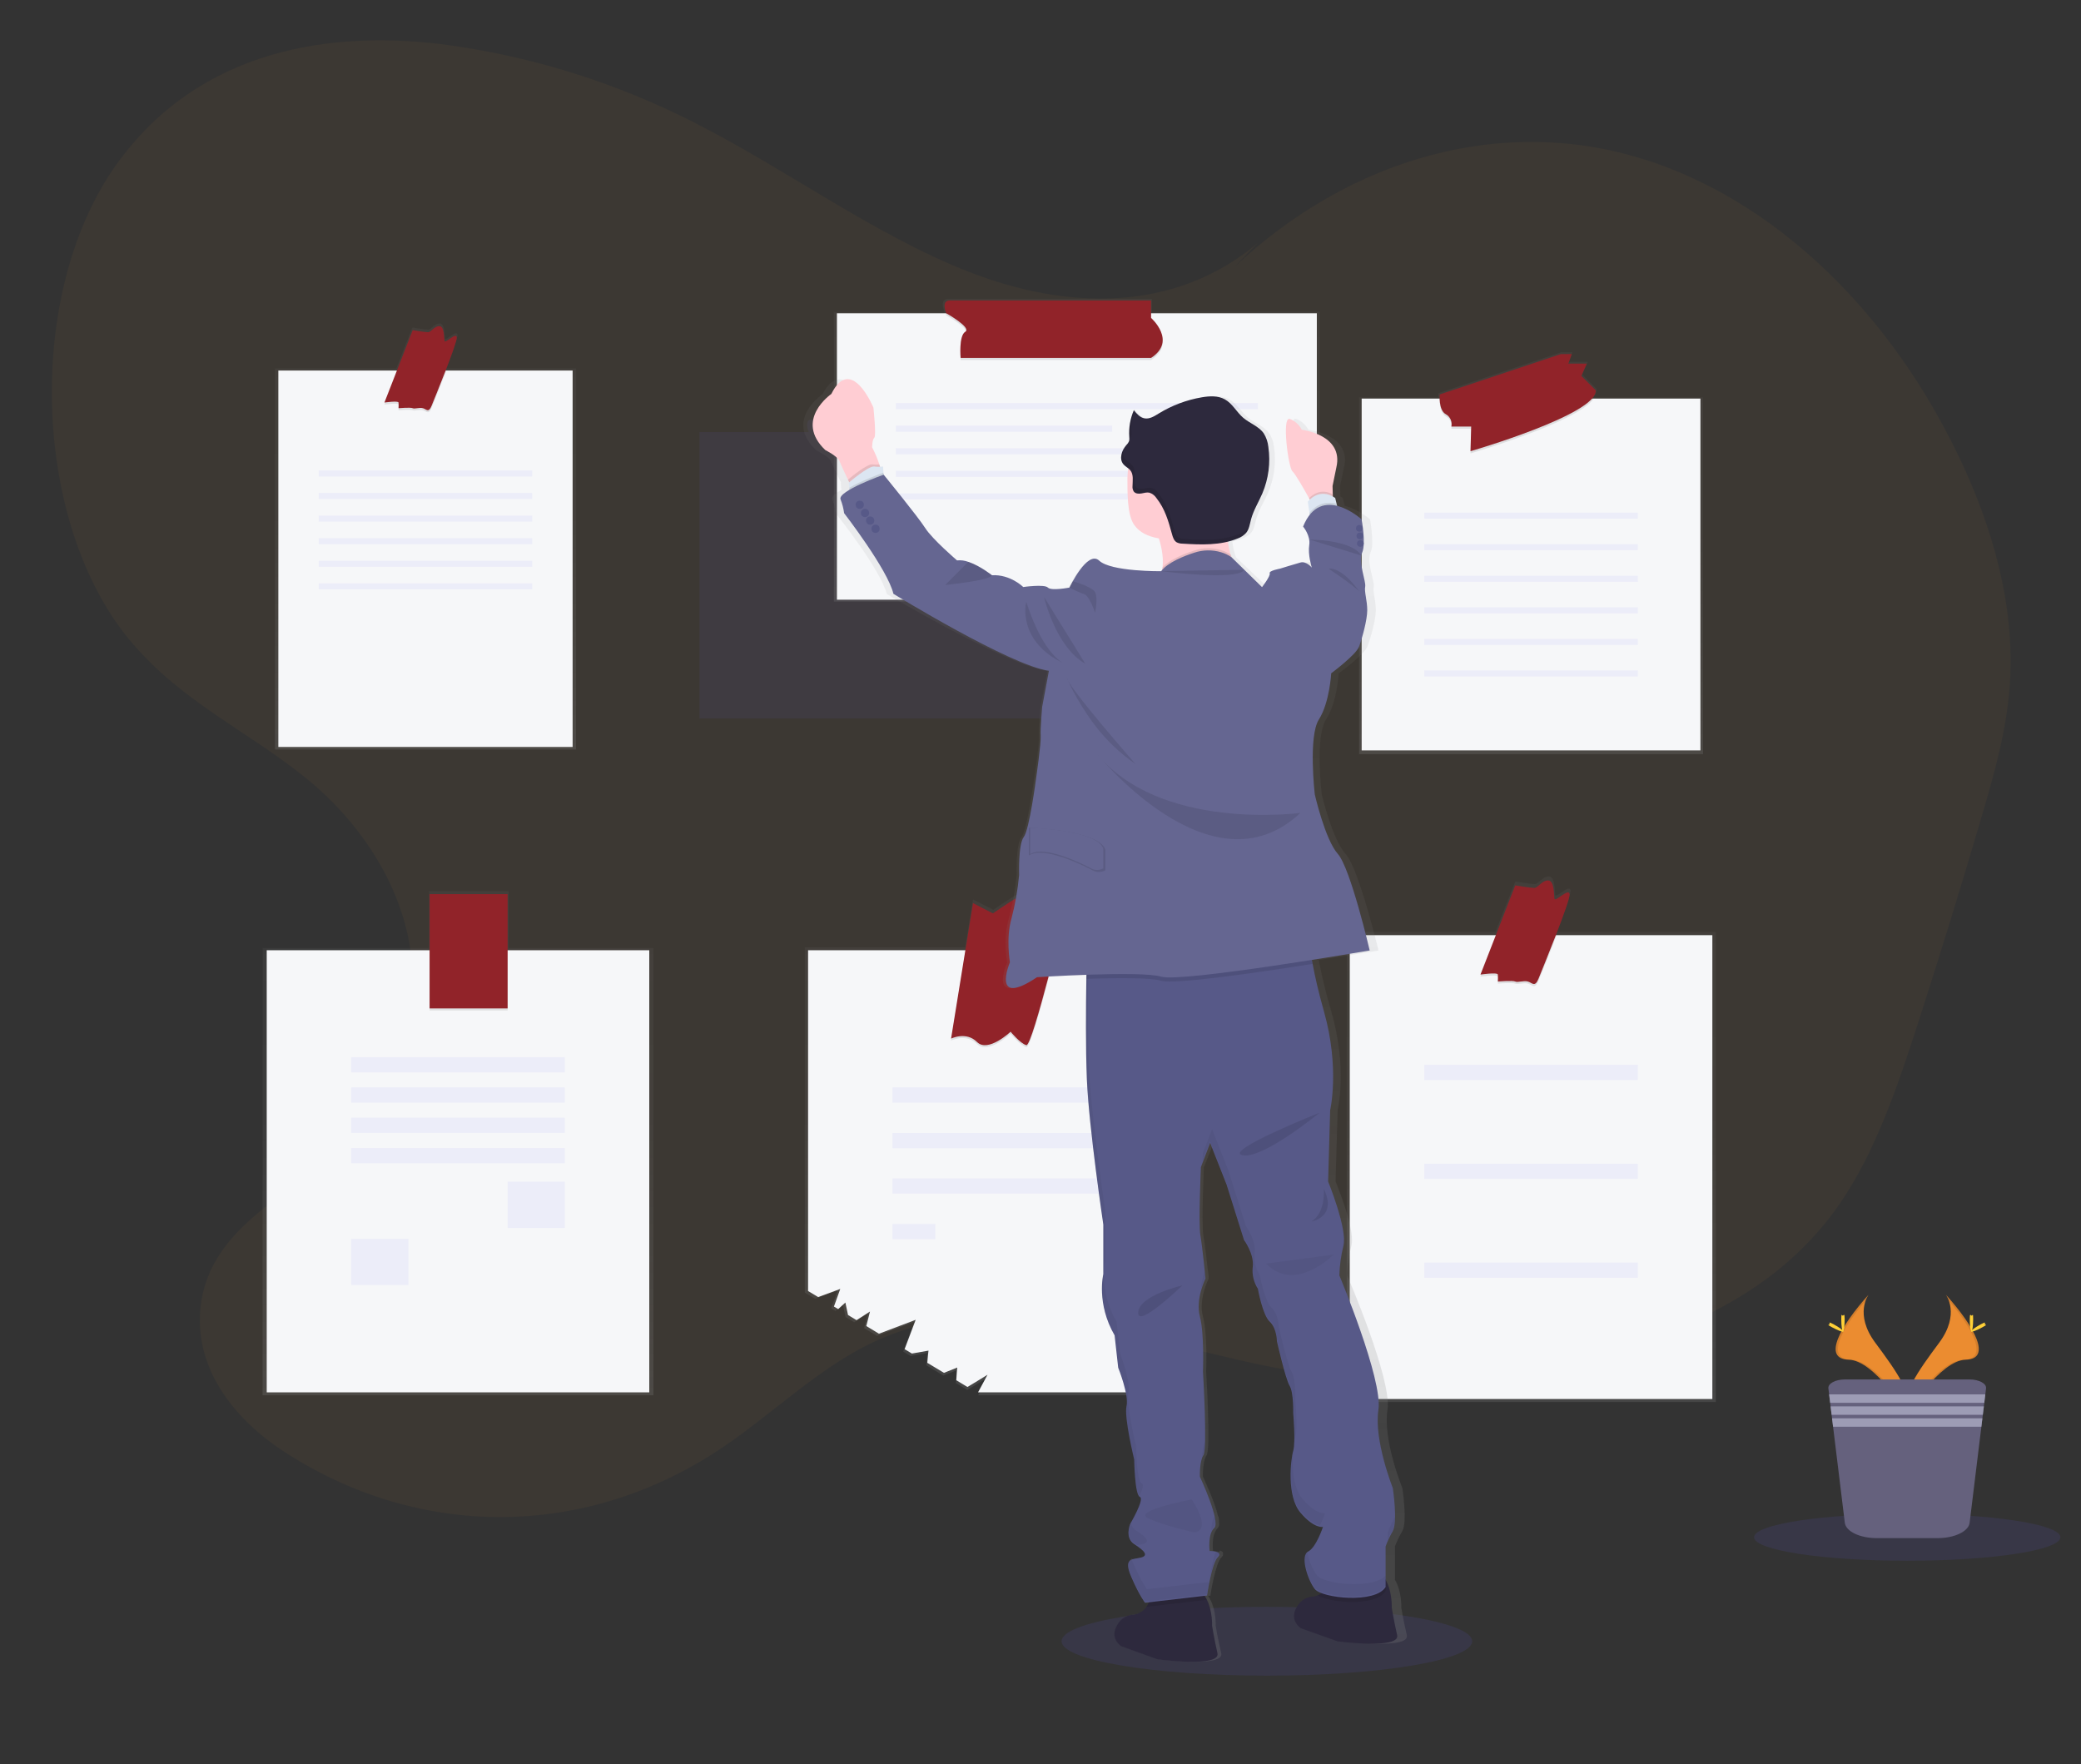 <?xml version="1.0" encoding="UTF-8"?>
<svg width="1084px" height="919px" viewBox="0 0 1084 919" version="1.1" xmlns="http://www.w3.org/2000/svg" xmlns:xlink="http://www.w3.org/1999/xlink">
    <rect x="0" y="0" width="1084" height="919" fill="#333333" stroke="none"/>
    <!-- Generator: Sketch 53.2 (72643) - https://sketchapp.com -->
    <title>thankyou</title>
    <desc>Created with Sketch.</desc>
    <defs>
        <linearGradient x1="49.994%" y1="100%" x2="49.994%" y2="0%" id="linearGradient-1">
            <stop stop-color="#808080" stop-opacity="0.25" offset="0%"></stop>
            <stop stop-color="#808080" stop-opacity="0.12" offset="54%"></stop>
            <stop stop-color="#808080" stop-opacity="0.1" offset="100%"></stop>
        </linearGradient>
        <linearGradient x1="49.994%" y1="100.005%" x2="49.994%" y2="1.2807187e-14%" id="linearGradient-2">
            <stop stop-color="#808080" stop-opacity="0.25" offset="0%"></stop>
            <stop stop-color="#808080" stop-opacity="0.12" offset="54%"></stop>
            <stop stop-color="#808080" stop-opacity="0.1" offset="100%"></stop>
        </linearGradient>
        <linearGradient x1="50.003%" y1="100%" x2="50.003%" y2="-0.018%" id="linearGradient-3">
            <stop stop-color="#808080" stop-opacity="0.25" offset="0%"></stop>
            <stop stop-color="#808080" stop-opacity="0.12" offset="54%"></stop>
            <stop stop-color="#808080" stop-opacity="0.1" offset="100%"></stop>
        </linearGradient>
        <linearGradient x1="49.998%" y1="100%" x2="49.998%" y2="0%" id="linearGradient-4">
            <stop stop-color="#808080" stop-opacity="0.25" offset="0%"></stop>
            <stop stop-color="#808080" stop-opacity="0.12" offset="54%"></stop>
            <stop stop-color="#808080" stop-opacity="0.1" offset="100%"></stop>
        </linearGradient>
        <linearGradient x1="50.002%" y1="99.996%" x2="50.002%" y2="0.002%" id="linearGradient-5">
            <stop stop-color="#808080" stop-opacity="0.25" offset="0%"></stop>
            <stop stop-color="#808080" stop-opacity="0.12" offset="54%"></stop>
            <stop stop-color="#808080" stop-opacity="0.1" offset="100%"></stop>
        </linearGradient>
        <linearGradient x1="50%" y1="100.025%" x2="50%" y2="0%" id="linearGradient-6">
            <stop stop-color="#808080" stop-opacity="0.25" offset="0%"></stop>
            <stop stop-color="#808080" stop-opacity="0.12" offset="54%"></stop>
            <stop stop-color="#808080" stop-opacity="0.1" offset="100%"></stop>
        </linearGradient>
        <linearGradient x1="49.969%" y1="100%" x2="49.969%" y2="-0.017%" id="linearGradient-7">
            <stop stop-color="#808080" stop-opacity="0.25" offset="0%"></stop>
            <stop stop-color="#808080" stop-opacity="0.12" offset="54%"></stop>
            <stop stop-color="#808080" stop-opacity="0.1" offset="100%"></stop>
        </linearGradient>
    </defs>
    <g id="thankyou" stroke="none" stroke-width="1" fill="none" fill-rule="evenodd">
        <g id="undraw_taking_notes_tjaf" transform="translate(27, 21)" fill-rule="nonzero">
            <ellipse id="Oval" fill="#6C63FF" opacity="0.1" cx="632.92" cy="833.86" rx="106.94" ry="17.92"></ellipse>
            <path d="M628.43,105.33 C584.65,142.47 527.85,140.07 478.13,120.75 C428.41,101.43 382.61,67.02 334.13,42.57 C294.447,22.378 251.702,8.88 207.62,2.62 C145.83,-5.95 76.81,4.49 33.75,64.53 C-14.2,131.39 -10.51,251.98 41.35,313.39 C67.73,344.61 102.27,359.93 132.4,384.31 C162.53,408.69 190.4,449.16 187.84,496.21 C185.47,539.77 157.84,573.21 129.28,594.21 C107.19,610.41 79.99,628.11 77.28,661.68 C74.7,694.16 97.57,719.61 119.42,734.09 C190.66,781.31 278.42,780.85 349.42,732.9 C374.75,715.79 398.02,693.04 424.58,679.7 C494.3,644.7 571.14,679.93 644.96,692.82 C707.45,703.73 771.53,698.08 832.41,676.29 C868.97,663.21 905.67,643.21 931.36,605.95 C949.88,579.08 961.42,545.07 972.25,511.49 C983.81,475.677 994.917,439.613 1005.57,403.3 C1011.96,381.5 1018.26,359.3 1019.91,335.96 C1022.91,293.69 1010.29,251.96 993.12,216.24 C952.39,131.48 883.72,71.93 809.39,56.8 C735.06,41.67 656.3,71.22 598.62,135.87" id="Path" fill="#EB8C30" opacity="0.05"></path>
            <g id="Group" opacity="0.35" transform="translate(337, 197)" fill="#6C63FF">
                <path d="M163.99,7.04 L163.99,0.39 L59.19,0.39 C54.37,0.39 57.31,7.08 57.31,7.08 L0.37,7.08 L0.37,156.23 L250.37,156.23 L250.37,7.04 L163.99,7.04 Z" id="Path" opacity="0.2"></path>
            </g>
            <path d="M814.88,264.95 C818.88,271.37 841.88,282.85 841.88,282.85 C841.88,282.85 842.13,257.09 838.13,250.67 C834.111,244.428 825.839,242.543 819.512,246.427 C813.185,250.312 811.122,258.541 814.87,264.95 L814.88,264.95 Z" id="Path" fill="#6C63FF"></path>
            <path d="M986.63,653.39 C986.63,653.39 994.26,663.39 983.11,678.39 C971.96,693.39 962.76,706.17 966.48,715.57 C966.48,715.57 983.31,687.57 997,687.2 C1010.69,686.83 1001.7,670.21 986.63,653.39 Z" id="Path" fill="#EB8C30"></path>
            <path d="M986.63,653.39 C987.295,654.354 987.82,655.408 988.19,656.52 C1001.55,672.22 1008.67,686.87 995.83,687.24 C983.83,687.58 969.51,708.97 966.07,714.38 C966.184,714.797 966.321,715.208 966.48,715.61 C966.48,715.61 983.31,687.61 997,687.24 C1010.69,686.87 1001.7,670.21 986.63,653.39 Z" id="Path" fill="#000000" opacity="0.1"></path>
            <path d="M1000.82,666.1 C1000.82,669.62 1000.42,672.46 999.94,672.46 C999.46,672.46 999.06,669.62 999.06,666.1 C999.06,662.58 999.55,664.25 1000.06,664.25 C1000.57,664.25 1000.82,662.59 1000.82,666.1 Z" id="Path" fill="#FFD037"></path>
            <path d="M1005.68,670.3 C1002.6,671.98 999.91,672.99 999.68,672.57 C999.45,672.15 1001.76,670.43 1004.84,668.75 C1007.92,667.07 1006.71,668.29 1006.94,668.75 C1007.17,669.21 1008.77,668.62 1005.68,670.3 Z" id="Path" fill="#FFD037"></path>
            <path d="M946.33,653.39 C946.33,653.39 938.7,663.39 949.85,678.39 C961,693.39 970.2,706.17 966.48,715.57 C966.48,715.57 949.65,687.57 935.96,687.2 C922.27,686.83 931.26,670.21 946.33,653.39 Z" id="Path" fill="#EB8C30"></path>
            <path d="M946.33,653.39 C945.66,654.352 945.134,655.406 944.77,656.52 C931.4,672.22 924.29,686.87 937.13,687.24 C949.13,687.58 963.45,708.97 966.89,714.38 C966.77,714.79 966.64,715.2 966.48,715.61 C966.48,715.61 949.65,687.61 935.96,687.24 C922.27,686.87 931.26,670.21 946.33,653.39 Z" id="Path" fill="#000000" opacity="0.1"></path>
            <path d="M932.13,666.1 C932.13,669.62 932.53,672.46 933.01,672.46 C933.49,672.46 933.89,669.62 933.89,666.1 C933.89,662.58 933.4,664.25 932.89,664.25 C932.38,664.25 932.13,662.59 932.13,666.1 Z" id="Path" fill="#FFD037"></path>
            <path d="M927.27,670.3 C930.36,671.98 933.05,672.99 933.27,672.57 C933.49,672.15 931.19,670.43 928.11,668.75 C925.03,667.07 926.24,668.29 926.01,668.75 C925.78,669.21 924.19,668.62 927.27,670.3 Z" id="Path" fill="#FFD037"></path>
            <ellipse id="Oval" fill="#6C63FF" opacity="0.1" cx="966.48" cy="779.69" rx="79.78" ry="12.24"></ellipse>
            <path d="M1007.54,702.16 L1007.16,705.27 L1006.62,709.67 L1006.4,711.51 L1005.87,715.91 L1005.63,717.75 L1005.1,722.15 L998.99,772.15 C998.45,776.62 991.15,780.15 982.34,780.15 L950.62,780.15 C941.81,780.15 934.52,776.67 933.97,772.15 L927.86,722.15 L927.32,717.75 L927.1,715.91 L926.56,711.51 L926.33,709.67 L925.8,705.27 L925.41,702.16 C925.11,699.63 929.06,697.5 934.04,697.5 L998.92,697.5 C1003.9,697.5 1007.85,699.63 1007.54,702.16 Z" id="Path" fill="#65617D"></path>
            <polygon id="Path" fill="#9D9CB5" points="1007.16 705.27 1006.62 709.67 926.33 709.67 925.8 705.27"></polygon>
            <polygon id="Path" fill="#9D9CB5" points="1006.4 711.51 1005.86 715.91 927.1 715.91 926.55 711.51"></polygon>
            <polygon id="Path" fill="#9D9CB5" points="1005.63 717.75 1005.1 722.14 927.86 722.14 927.32 717.75"></polygon>
            <path d="M803.68,185.96 L802.84,185.96 C804.16,184.46 804.84,182.96 804.73,181.63 L797.13,174.03 L800.03,167.53 L790.26,167.53 L792.07,162.46 L786.28,162.46 L722.22,183.8 C722.22,183.8 722.15,184.69 722.22,185.96 L680.97,185.96 L680.97,371.81 L860.13,371.81 L860.13,185.96 L803.68,185.96 Z" id="Path" fill="url(#linearGradient-1)"></path>
            <rect id="Rectangle" fill="#F6F7F9" x="682.3" y="186.61" width="176.46" height="183.24"></rect>
            <path d="M803.19,186.61 C794.83,198.92 738.99,215.13 738.99,215.13 L739.34,202.3 L729.01,202.3 C729.592,199.762 728.426,197.145 726.15,195.88 C723.15,194.23 722.86,188.88 722.9,186.61 L803.19,186.61 Z" id="Path" fill="#000000" opacity="0.1"></path>
            <path d="M786.04,163.44 L722.95,184.44 C722.95,184.44 722.23,192.64 726.15,194.77 C728.421,196.04 729.585,198.653 729.01,201.19 L739.34,201.19 L738.99,214.02 C738.99,214.02 805.29,194.77 804.22,182.3 L796.74,174.81 L799.59,168.39 L789.96,168.39 L791.75,163.39 L786.04,163.44 Z" id="Path" fill="#912329"></path>
            <g id="Group" opacity="0.35" transform="translate(714, 246)" fill="#6C63FF">
                <rect id="Rectangle" opacity="0.2" x="0.92" y="0.01" width="111.22" height="3.12"></rect>
            </g>
            <g id="Group" opacity="0.35" transform="translate(714, 262)" fill="#6C63FF">
                <rect id="Rectangle" opacity="0.2" x="0.92" y="0.46" width="111.22" height="3.12"></rect>
            </g>
            <g id="Group" opacity="0.35" transform="translate(714, 278)" fill="#6C63FF">
                <rect id="Rectangle" opacity="0.2" x="0.92" y="0.9" width="111.22" height="3.12"></rect>
            </g>
            <g id="Group" opacity="0.35" transform="translate(714, 295)" fill="#6C63FF">
                <rect id="Rectangle" opacity="0.2" x="0.92" y="0.34" width="111.22" height="3.12"></rect>
            </g>
            <g id="Group" opacity="0.35" transform="translate(714, 311)" fill="#6C63FF">
                <rect id="Rectangle" opacity="0.2" x="0.92" y="0.78" width="111.22" height="3.12"></rect>
            </g>
            <g id="Group" opacity="0.35" transform="translate(714, 328)" fill="#6C63FF">
                <rect id="Rectangle" opacity="0.2" x="0.92" y="0.23" width="111.22" height="3.12"></rect>
            </g>
            <path d="M205.8,170.9 L205.38,170.9 C208.54,162.8 211.46,154.9 211.33,153.39 C211.05,150.39 205.04,156.91 204.76,155.28 C204.48,153.65 204.76,147.47 202.03,147.47 C199.3,147.47 197.65,150.68 196.03,150.68 C194.41,150.68 187.82,149.6 187.82,149.6 L179.43,170.9 L116.23,170.9 L116.23,369.39 L273.07,369.39 L273.07,170.9 L205.8,170.9 Z" id="Path" fill="url(#linearGradient-2)"></path>
            <rect id="Rectangle" fill="#F6F7F9" x="117.99" y="172" width="153.29" height="196.06"></rect>
            <path d="M205.55,172 C202.32,180.39 198.68,189.23 197.85,191.34 C196.24,195.34 195.18,193.21 193.3,192.68 C191.42,192.15 189.03,193.21 187.96,192.68 C186.89,192.15 180.61,192.68 180.61,192.68 C180.68,191.698 180.68,190.712 180.61,189.73 C180.47,188.67 173.25,189.73 173.25,189.73 L180.13,172 L205.55,172 Z" id="Path" fill="#000000" opacity="0.1"></path>
            <path d="M187.96,150.97 L173.25,188.67 C173.25,188.67 180.47,187.6 180.6,188.67 C180.675,189.649 180.675,190.631 180.6,191.61 C180.6,191.61 186.89,191.07 187.96,191.61 C189.03,192.15 191.43,191.07 193.3,191.61 C195.17,192.15 196.24,194.28 197.85,190.27 C199.46,186.26 211.22,157.65 210.95,154.71 C210.68,151.77 204.8,158.19 204.53,156.58 C204.26,154.97 204.53,148.87 201.86,148.87 C199.19,148.87 197.58,152.04 195.98,152.04 C194.38,152.04 187.96,150.97 187.96,150.97 Z" id="Path" fill="#912329"></path>
            <g id="Group" opacity="0.35" transform="translate(139, 224)" fill="#6C63FF">
                <rect id="Rectangle" opacity="0.2" x="0.03" y="0.04" width="111.22" height="3.12"></rect>
            </g>
            <g id="Group" opacity="0.35" transform="translate(139, 235)" fill="#6C63FF">
                <rect id="Rectangle" opacity="0.2" x="0.03" y="0.81" width="111.22" height="3.12"></rect>
            </g>
            <g id="Group" opacity="0.35" transform="translate(139, 247)" fill="#6C63FF">
                <rect id="Rectangle" opacity="0.2" x="0.03" y="0.57" width="111.22" height="3.12"></rect>
            </g>
            <g id="Group" opacity="0.35" transform="translate(139, 259)" fill="#6C63FF">
                <rect id="Rectangle" opacity="0.2" x="0.03" y="0.34" width="111.22" height="3.12"></rect>
            </g>
            <g id="Group" opacity="0.35" transform="translate(139, 271)" fill="#6C63FF">
                <rect id="Rectangle" opacity="0.2" x="0.03" y="0.1" width="111.22" height="3.12"></rect>
            </g>
            <g id="Group" opacity="0.35" transform="translate(139, 282)" fill="#6C63FF">
                <rect id="Rectangle" opacity="0.2" x="0.03" y="0.86" width="111.22" height="3.12"></rect>
            </g>
            <path d="M784.25,464.39 L783.83,464.39 C787.71,454.39 791.29,444.62 791.12,442.79 C790.79,439.12 783.41,447.13 783.12,445.13 C782.83,443.13 783.12,435.49 779.77,435.49 C776.42,435.49 774.41,439.49 772.4,439.49 C770.39,439.49 762.34,438.15 762.34,438.15 L752,464.39 L674.55,464.39 L674.55,709.28 L866.78,709.28 L866.78,464.39 L784.25,464.39 Z" id="Path" fill="url(#linearGradient-3)"></path>
            <rect id="Rectangle" fill="#F6F7F9" x="676.09" y="466.09" width="188.88" height="241.6"></rect>
            <path d="M783.88,466.09 C779.94,476.35 775.52,487.09 774.49,489.67 C772.49,494.61 771.2,491.97 768.89,491.32 C766.58,490.67 763.62,491.97 762.3,491.32 C760.98,490.67 753.24,491.32 753.24,491.32 C753.326,490.112 753.326,488.898 753.24,487.69 C753.07,486.38 744.18,487.69 744.18,487.69 L752.61,466.09 L783.88,466.09 Z" id="Path" fill="#000000" opacity="0.1"></path>
            <path d="M762.3,440.17 L744.18,486.62 C744.18,486.62 753.07,485.3 753.24,486.62 C753.326,487.825 753.326,489.035 753.24,490.24 C753.24,490.24 760.98,489.59 762.3,490.24 C763.62,490.89 766.58,489.59 768.89,490.24 C771.2,490.89 772.51,493.54 774.49,488.6 C776.47,483.66 790.96,448.4 790.63,444.78 C790.3,441.16 783.05,449.06 782.72,447.09 C782.39,445.12 782.72,437.58 779.43,437.58 C776.14,437.58 774.16,441.49 772.18,441.49 C770.2,441.49 762.3,440.17 762.3,440.17 Z" id="Path" fill="#912329"></path>
            <g id="Group" opacity="0.35" transform="translate(714, 533)" fill="#6C63FF">
                <rect id="Rectangle" opacity="0.2" x="0.92" y="0.6" width="111.22" height="7.93"></rect>
            </g>
            <g id="Group" opacity="0.35" transform="translate(714, 585)" fill="#6C63FF">
                <rect id="Rectangle" opacity="0.2" x="0.92" y="0.11" width="111.22" height="7.93"></rect>
            </g>
            <g id="Group" opacity="0.35" transform="translate(714, 636)" fill="#6C63FF">
                <rect id="Rectangle" opacity="0.2" x="0.92" y="0.63" width="111.22" height="7.93"></rect>
            </g>
            <polygon id="Path" fill="url(#linearGradient-4)" points="237.97 472.76 237.97 443.19 196.46 443.19 196.46 472.76 109.79 472.76 109.79 705.74 313.36 705.74 313.36 472.76"></polygon>
            <rect id="Rectangle" fill="#F6F7F9" x="111.94" y="473.94" width="199.27" height="230.28"></rect>
            <rect id="Rectangle" fill="#000000" opacity="0.1" x="196.78" y="473.94" width="40.64" height="31.37"></rect>
            <rect id="Rectangle" fill="#912329" x="196.78" y="444.71" width="40.64" height="59.53"></rect>
            <g id="Group" opacity="0.35" transform="translate(155, 529)" fill="#6C63FF">
                <rect id="Rectangle" opacity="0.2" x="0.96" y="0.64" width="111.22" height="7.93"></rect>
            </g>
            <g id="Group" opacity="0.35" transform="translate(155, 545)" fill="#6C63FF">
                <rect id="Rectangle" opacity="0.2" x="0.96" y="0.41" width="111.22" height="7.93"></rect>
            </g>
            <g id="Group" opacity="0.35" transform="translate(155, 561)" fill="#6C63FF">
                <rect id="Rectangle" opacity="0.2" x="0.96" y="0.19" width="111.22" height="7.93"></rect>
            </g>
            <g id="Group" opacity="0.35" transform="translate(155, 576)" fill="#6C63FF">
                <rect id="Rectangle" opacity="0.2" x="0.96" y="0.96" width="111.22" height="7.93"></rect>
            </g>
            <g id="Group" opacity="0.35" transform="translate(237, 594)" fill="#6C63FF">
                <rect id="Rectangle" opacity="0.2" x="0.42" y="0.52" width="29.77" height="24.06"></rect>
            </g>
            <g id="Group" opacity="0.35" transform="translate(155, 624)" fill="#6C63FF">
                <rect id="Rectangle" opacity="0.2" x="0.96" y="0.28" width="29.77" height="24.06"></rect>
            </g>
            <path d="M523.86,472.39 L523.58,472.39 C526.82,459.72 529.26,449.63 529.26,449.63 L515.44,456.13 C515.44,456.13 505.63,443.13 502,445.3 C498.37,447.47 490.4,452.88 490.4,452.88 L479.82,447.46 L475.77,472.39 L392.22,472.39 L392.22,652.28 L397.59,655.49 C402.02,653.9 409.31,651.2 409.31,651.2 L405.96,660.5 L408.22,661.84 L412.03,658.39 L413.44,664.98 L417.97,667.69 L425.12,663.14 L423.12,670.8 L429.83,674.8 L449.34,667.47 L443.46,682.95 L447.33,685.27 L456.16,683.72 C456.16,683.72 455.76,686.81 455.51,690.16 L464.37,695.46 C468,694.05 471.42,692.66 471.42,692.66 C471.42,692.66 471.07,696.04 470.91,699.36 L476.85,702.92 C481.54,700.18 487.51,696.45 487.51,696.45 L482.51,705.75 L595.41,705.75 L595.41,472.39 L523.86,472.39 Z" id="Path" fill="url(#linearGradient-5)"></path>
            <path d="M593.19,473.94 L593.19,704.22 L482.46,704.22 L487.4,695.05 C487.4,695.05 481.55,698.72 476.95,701.43 L471.13,697.91 C471.29,694.64 471.64,691.3 471.64,691.3 C471.64,691.3 468.28,692.67 464.72,694.06 L456.03,688.83 C456.28,685.53 456.66,682.48 456.66,682.48 L448.01,684.01 L444.22,681.72 L449.98,666.44 L430.85,673.68 L424.26,669.68 L426.18,662.12 L419.18,666.61 L414.74,663.94 L413.36,657.44 L409.62,660.86 L407.4,659.53 L410.69,650.36 C410.69,650.36 403.54,653.02 399.19,654.59 L393.93,651.43 L393.93,473.94 L593.19,473.94 Z" id="Path" fill="#F6F7F9"></path>
            <g id="Group" opacity="0.35" transform="translate(437, 545)" fill="#6C63FF">
                <rect id="Rectangle" opacity="0.2" x="0.94" y="0.41" width="111.22" height="7.93"></rect>
            </g>
            <g id="Group" opacity="0.35" transform="translate(437, 569)" fill="#6C63FF">
                <rect id="Rectangle" opacity="0.2" x="0.94" y="0.12" width="111.22" height="7.93"></rect>
            </g>
            <g id="Group" opacity="0.35" transform="translate(437, 592)" fill="#6C63FF">
                <rect id="Rectangle" opacity="0.2" x="0.94" y="0.82" width="111.22" height="7.93"></rect>
            </g>
            <g id="Group" opacity="0.35" transform="translate(437, 616)" fill="#6C63FF">
                <rect id="Rectangle" opacity="0.2" x="0.94" y="0.53" width="22.28" height="7.93"></rect>
            </g>
            <path d="M523.01,473.94 C517.59,495.32 509.69,524.94 507.63,524.42 C504.43,523.55 499.43,517.42 499.43,517.42 C499.43,517.42 487.67,528.47 481.97,522.77 C476.27,517.07 468.42,520.98 468.42,520.98 L476.02,473.93 L523.01,473.94 Z" id="Path" fill="#000000" opacity="0.1"></path>
            <path d="M479.83,449.39 L468.42,519.97 C468.42,519.97 476.26,516.05 481.96,521.76 C487.66,527.47 499.43,516.39 499.43,516.39 C499.43,516.39 504.43,522.51 507.63,523.39 C510.83,524.27 528.31,451.53 528.31,451.53 L514.76,457.95 C514.76,457.95 505.14,445.11 501.57,447.25 C498,449.39 490.2,454.74 490.2,454.74 L479.83,449.39 Z" id="Path" fill="#912329"></path>
            <path d="M573.03,141.45 L573.03,134.68 L466.91,134.68 C462.04,134.68 465.02,141.45 465.02,141.45 L407.36,141.45 L407.36,292.39 L660.46,292.39 L660.46,141.39 L573.03,141.45 Z" id="Path" fill="url(#linearGradient-6)"></path>
            <rect id="Rectangle" fill="#F6F7F9" x="408.96" y="142.17" width="249.98" height="149.19"></rect>
            <path d="M572.59,166.5 L473.4,166.5 C473.4,166.5 472.33,155 475.81,152.87 C479.29,150.74 465.91,143.24 465.91,143.24 C465.762,142.89 465.632,142.533 465.52,142.17 L572.59,142.17 L572.59,145.65 C572.59,145.65 586.23,157.68 572.59,166.5 Z" id="Path" fill="#000000" opacity="0.1"></path>
            <path d="M467.78,135.49 L572.59,135.49 L572.59,144.58 C572.59,144.58 586.23,156.58 572.59,165.43 L473.4,165.43 C473.4,165.43 472.33,153.93 475.81,151.8 C479.29,149.67 465.91,142.17 465.91,142.17 C465.91,142.17 462.97,135.49 467.78,135.49 Z" id="Path" fill="#912329"></path>
            <g id="Group" opacity="0.35" transform="translate(439, 188)" fill="#6C63FF">
                <rect id="Rectangle" opacity="0.2" x="0.67" y="0.96" width="188.58" height="3.12"></rect>
            </g>
            <g id="Group" opacity="0.35" transform="translate(439, 200)" fill="#6C63FF">
                <rect id="Rectangle" opacity="0.2" x="0.67" y="0.72" width="112.65" height="3.12"></rect>
            </g>
            <g id="Group" opacity="0.35" transform="translate(439, 212)" fill="#6C63FF">
                <rect id="Rectangle" opacity="0.2" x="0.67" y="0.49" width="188.58" height="3.12"></rect>
            </g>
            <g id="Group" opacity="0.35" transform="translate(439, 224)" fill="#6C63FF">
                <rect id="Rectangle" opacity="0.2" x="0.67" y="0.25" width="188.58" height="3.12"></rect>
            </g>
            <g id="Group" opacity="0.35" transform="translate(439, 236)" fill="#6C63FF">
                <rect id="Rectangle" opacity="0.2" x="0.67" y="0.01" width="188.58" height="3.12"></rect>
            </g>
            <path d="M705.82,830.66 C704.03,823.04 702.93,816.36 702.93,816.36 C702.93,816.36 703.34,808.07 699.62,801.85 L699.62,799.78 L699.62,799.78 L699.62,784.47 C700.675,781.697 701.966,779.021 703.48,776.47 C706.24,771.65 703.48,754.01 703.48,754.01 C703.48,754.01 693.26,729.14 695.75,713.37 C698.24,697.6 674.75,643.32 674.75,643.32 C674.894,638.083 675.636,632.879 676.96,627.81 C677.204,626.745 677.305,625.652 677.26,624.56 C677.26,624.43 677.26,624.3 677.26,624.16 L677.26,624.29 C676.91,613.89 668.69,594.39 668.69,594.39 L669.79,557.22 C669.79,557.22 675.04,535.3 666.48,505.89 C663.48,495.62 661.57,487.41 660.36,481.07 C660.22,480.35 660.09,479.66 659.97,479 C677.6,476.31 691.06,474.07 691.06,474.07 C691.06,474.07 680.83,431.27 673.93,423.79 C667.03,416.31 661.5,392.79 661.5,392.79 C661.5,392.79 657.9,362.58 663.71,353.79 C669.52,345 670.33,329.72 670.33,329.72 C670.33,329.72 683.59,320.1 685.25,315.82 C686.91,311.54 689.67,301.92 689.67,296.82 C689.67,291.72 688.01,287.19 688.57,284.52 C689.13,281.85 684.7,271.69 686.91,266.87 C687.484,265.39 687.782,263.817 687.79,262.23 C687.796,262.183 687.796,262.137 687.79,262.09 C687.79,262.09 687.79,262.09 687.79,262.04 C687.805,257.829 687.413,253.626 686.62,249.49 C686.62,249.49 680.62,244.2 673.51,242.49 L673.22,241.34 L672.47,238.34 C672.048,238.057 671.61,237.796 671.16,237.56 L671.16,236.47 L671.04,232.13 L673.12,222.36 C677.19,205.36 654.54,202.85 654.54,202.85 C653.182,200.231 650.897,198.213 648.13,197.19 C643.57,195.58 647.37,222.73 649.5,224.46 C651.11,225.77 656.06,234.28 658.44,238.46 L658.44,238.46 L658.83,239.15 C658.468,239.486 658.134,239.851 657.83,240.24 L658.69,246.13 L658.82,247.03 C657.321,248.899 656.105,250.978 655.21,253.2 C655.21,253.2 659.36,257.74 658.53,262.82 C657.7,267.9 659.8,274.23 659.9,274.58 C659.65,274.3 656.74,271.14 653.83,271.91 C650.92,272.68 642.83,275.12 642.83,275.12 C642.83,275.12 636.75,276.19 637.31,277.53 C637.87,278.87 633.16,284.75 633.16,284.75 L616.83,269.27 C616.67,268.81 616.51,268.35 616.36,267.87 C615.679,265.658 615.204,263.389 614.94,261.09 C616.718,260.666 618.463,260.111 620.16,259.43 C621.877,258.845 623.428,257.853 624.68,256.54 C626.32,254.54 626.68,251.93 627.31,249.54 C628.6,244.78 631.38,240.54 633.37,236.03 C636.731,228.411 637.862,219.995 636.63,211.76 C636.372,209.227 635.512,206.792 634.12,204.66 C631.46,200.99 626.62,199.5 623.12,196.57 C619.62,193.64 617.34,189.18 613.24,186.98 C609.54,184.98 605.02,185.23 600.85,185.91 C592.678,187.255 584.827,190.111 577.7,194.33 C575.32,195.74 572.7,197.33 569.96,196.87 C567.62,196.45 565.9,194.57 564.39,192.78 C564.409,192.702 564.432,192.625 564.46,192.55 L564.28,192.34 C562.551,196.179 561.684,200.35 561.74,204.56 C561.74,205.21 561.74,205.86 561.82,206.56 C561.82,206.79 561.82,207.02 561.82,207.25 C561.835,207.436 561.835,207.624 561.82,207.81 L561.82,207.81 C561.82,208.101 561.78,208.39 561.7,208.67 C561.353,209.507 560.831,210.26 560.17,210.88 C559.671,211.441 559.226,212.047 558.84,212.69 C558.91,212.47 558.98,212.25 559.06,212.03 C558.018,213.547 557.432,215.331 557.37,217.17 C557.281,218.514 557.722,219.839 558.6,220.86 C559.414,221.659 560.305,222.376 561.26,223 C558.954,235.849 564.901,248.773 576.16,255.38 C576.35,255.84 576.53,256.31 576.72,256.78 C578.8,262.28 580.37,268.68 579.72,274.59 C579.66,275.03 579.6,275.46 579.52,275.89 C579.31,276.11 579.11,276.34 578.93,276.57 L578.93,276.57 C578.93,276.57 551.93,276.83 545.62,271.08 C539.31,265.33 529.62,285.08 529.62,285.08 C529.62,285.08 519.95,286.96 518.02,285.08 C516.09,283.2 504.76,284.82 504.76,284.82 C504.76,284.82 497.85,278.13 487.91,278.67 C484.134,275.801 479.969,273.484 475.54,271.79 L475.54,271.79 L475.23,271.68 L475.23,271.68 C473.285,270.977 471.209,270.714 469.15,270.91 C469.15,270.91 455.89,259.91 452.03,254.07 C448.17,248.23 429.74,226.37 429.66,226.27 L429.59,225.27 L429.38,222.09 C428.834,222.176 428.283,222.223 427.73,222.23 L427.36,221.13 C426.302,218.028 424.991,215.018 423.44,212.13 C423.44,212.13 423.44,208.13 424.61,207.13 C425.78,206.13 424.13,191.42 424.13,191.42 C424.13,191.42 412.18,163.48 401.48,184.34 C401.48,184.34 381.25,197.83 398.23,213.54 C398.23,213.54 405,216.83 405.96,219.43 C406.59,221.12 408.89,225.83 410.44,228.97 C410.7,229.49 410.93,229.97 411.13,230.37 L410.94,230.53 L411.19,233.15 L411.29,234.15 C408.09,235.97 405.92,237.76 406.45,239.15 C407.395,241.466 408.044,243.892 408.38,246.37 C408.38,246.37 431.86,275.78 434.9,288.37 C434.9,288.37 497.9,325.8 518.6,328.48 L515.01,347.19 C515.01,347.19 513.9,358.42 514.18,362.43 C514.46,366.44 511.69,384.63 511.69,384.63 C511.69,384.63 508.1,411.36 505.06,415.1 C502.02,418.84 502.58,434.89 502.58,434.89 C501.848,442.571 500.46,450.176 498.43,457.62 C495.43,467.78 497.61,480.34 497.61,480.34 C497.61,480.34 487.11,504.41 512.25,488.1 C512.25,488.1 524.59,487.33 538.8,486.85 C538.8,487.31 538.8,487.78 538.8,488.26 C538.8,490.09 538.74,492.07 538.72,494.16 C538.53,507.94 538.45,526.93 539.07,541.3 C540.17,566.7 547.91,616.97 547.91,616.97 L547.91,642.22 C547.411,644.594 547.166,647.014 547.18,649.44 C547.01,658.342 549.371,667.108 553.99,674.72 L555.7,691.39 C555.7,691.39 560.24,702.49 560.33,709.12 C560.308,709.661 560.242,710.2 560.13,710.73 C559.961,711.579 559.887,712.444 559.91,713.31 C559.65,720.96 564.26,739.25 564.26,739.25 C564.26,739.25 564.54,757.7 567.26,758.77 C569.62,759.68 564.11,769.4 562.46,772.19 C562.46,772.01 562.39,771.84 562.36,771.66 C562.15,772.02 562.02,772.22 562.02,772.22 C561.452,773.708 561.161,775.287 561.16,776.88 C560.841,779.453 562.032,781.979 564.22,783.37 C569.47,786.58 572.29,789.25 567.84,790.37 C566.201,790.62 564.575,790.954 562.97,791.37 C562.89,791.16 562.81,790.95 562.74,790.75 C561.461,791.278 560.709,792.612 560.92,793.98 C560.8,795.33 561.25,797.3 562.57,800.24 C566.99,810.13 570.05,813.88 570.05,813.88 L572.17,813.64 C571.847,814.444 571.434,815.209 570.94,815.92 C570.133,817.08 569.06,818.03 567.81,818.69 C566.66,819.384 565.374,819.824 564.04,819.98 C561.008,820.081 558.161,821.466 556.21,823.79 C553.46,827.35 551.73,832.21 557.21,836.47 L576.97,843.29 C576.97,843.29 610.97,847.7 609.14,840.08 C607.31,832.46 606.25,825.78 606.25,825.78 C606.25,825.78 606.63,818.34 603.49,812.26 C603.139,811.565 602.738,810.897 602.29,810.26 L603.49,810.12 C603.49,810.12 605.97,793.28 609.29,790.12 C610.05,789.38 610.22,788.81 610.04,788.38 C610.39,787.46 609.52,786.92 608.41,786.62 L608.17,787.28 C607.086,787.043 605.98,786.919 604.87,786.91 C604.87,786.91 603.76,778.09 607.35,774.91 C607.941,774.174 608.195,773.223 608.05,772.29 C608.08,771.082 607.956,769.876 607.68,768.7 C607.68,768.76 607.6,768.84 607.55,768.9 C605.74,760.9 599.62,748.17 599.62,748.17 C599.62,748.17 599.34,740.17 601.55,736.95 C603.76,733.73 601.28,693.36 601.28,693.36 C601.28,693.36 602.11,673.85 599.62,664.76 C597.13,655.67 602.62,644.97 602.62,644.97 C602.62,644.97 602.62,644.76 602.56,644.39 L602.63,644.25 C602.63,644.25 602.51,643.05 602.31,641.18 C602.282,641.238 602.259,641.298 602.24,641.36 C601.69,636.2 600.63,626.84 599.86,622.51 C598.75,616.36 600.13,586.95 600.13,586.95 L605.13,574.39 L613.97,596.04 L623.37,624.92 C623.37,624.92 628.02,631.02 628.13,637.2 C628.13,637.5 628.13,637.8 628.07,638.1 C627.995,638.741 627.958,639.385 627.96,640.03 C627.795,643.677 628.796,647.282 630.82,650.32 C630.82,650.32 633.31,663.95 637.18,667.43 C641.05,670.91 641.04,677.59 641.04,677.59 C641.04,677.59 645.74,697.37 647.95,700.85 C649.81,703.78 649.95,711.85 649.89,714.3 L649.89,714.3 C649.89,714.76 649.89,715.02 649.89,715.02 C649.89,715.02 650.54,722.09 650.52,728.02 C650.52,728.75 650.52,729.46 650.45,730.13 L650.45,729.98 C650.443,731.6 650.252,733.214 649.88,734.79 C649.847,734.878 649.821,734.968 649.8,735.06 C649.8,734.73 649.8,734.39 649.88,734.06 C648.917,738.098 648.454,742.239 648.5,746.39 C648.37,753.5 649.5,761.93 653.76,766.87 C661.22,775.43 665.92,774.36 665.92,774.36 C665.92,774.36 662.32,785.05 657.92,787.19 C657.754,787.275 657.597,787.375 657.45,787.49 C657.45,787.28 657.37,787.08 657.34,786.87 C656.42,787.67 656.05,789.11 656.05,790.87 C655.73,795.57 658.69,803.21 661.52,806.72 C662.564,807.744 663.846,808.493 665.25,808.9 C665.024,809.055 664.79,809.198 664.55,809.33 C664.059,809.599 663.551,809.836 663.03,810.04 C662.316,810.356 661.557,810.555 660.78,810.63 C657.745,810.699 654.886,812.069 652.93,814.39 C650.18,817.94 648.45,822.8 653.93,827.06 L673.69,833.88 C673.69,833.88 707.63,838.28 705.82,830.66 Z" id="Path" fill="url(#linearGradient-7)"></path>
            <path d="M576.06,843.29 L556.94,836.47 C551.66,832.21 553.34,827.35 556.01,823.79 C557.862,821.483 560.624,820.093 563.58,819.98 C564.876,819.822 566.122,819.381 567.23,818.69 C568.436,818.019 569.465,817.069 570.23,815.92 C571.629,813.707 572.384,811.148 572.41,808.53 C572.41,808.53 593.41,802.38 599.15,808.53 C600.175,809.642 601.031,810.899 601.69,812.26 C604.69,818.34 604.37,825.78 604.37,825.78 C604.37,825.78 605.44,832.45 607.17,840.08 C608.9,847.71 576.06,843.29 576.06,843.29 Z" id="Path" fill="#2D293D"></path>
            <path d="M669.63,833.87 L650.51,827.05 C645.24,822.79 646.92,817.93 649.58,814.38 C651.428,812.068 654.192,810.677 657.15,810.57 C657.908,810.496 658.648,810.297 659.34,809.98 C659.845,809.775 660.336,809.538 660.81,809.27 C666.16,806.33 666.02,799.11 666.02,799.11 C666.02,799.11 687.02,792.96 692.76,799.11 C693.528,799.941 694.199,800.857 694.76,801.84 C698.36,808.06 697.96,816.36 697.96,816.36 C697.96,816.36 699.03,823.04 700.77,830.66 C702.51,838.28 669.63,833.87 669.63,833.87 Z" id="Path" fill="#2D293D"></path>
            <path d="M599.18,808.53 C600.205,809.642 601.061,810.899 601.72,812.26 L601.72,812.26 L570.26,815.91 C571.659,813.697 572.414,811.138 572.44,808.52 C572.44,808.52 593.44,802.39 599.18,808.53 Z" id="Path" fill="#000000" opacity="0.1"></path>
            <path d="M694.77,801.84 L694.77,807.73 C689.88,815.79 666.21,814.03 659.34,809.98 C659.845,809.775 660.336,809.538 660.81,809.27 C666.16,806.33 666.02,799.11 666.02,799.11 C666.02,799.11 687.02,792.96 692.76,799.11 C693.532,799.941 694.206,800.856 694.77,801.84 L694.77,801.84 Z" id="Path" fill="#000000" opacity="0.1"></path>
            <path d="M698.51,776.45 C697.043,779.008 695.792,781.684 694.77,784.45 L694.77,805.59 C689.42,814.41 661.61,811.47 657.87,806.66 C654.13,801.85 650.12,789.28 654.39,787.14 C658.66,785 662.13,774.31 662.13,774.31 C662.13,774.31 657.58,775.38 650.36,766.82 C643.14,758.26 645.28,739.28 646.63,734.74 C647.98,730.2 646.63,714.95 646.63,714.95 C646.63,714.95 646.9,704.26 644.76,700.78 C642.62,697.3 638.13,677.52 638.13,677.52 C638.13,677.52 638.13,670.84 634.38,667.36 C630.63,663.88 628.23,650.25 628.23,650.25 C626.042,646.842 625.098,642.783 625.56,638.76 C626.36,632.07 621.01,624.85 621.01,624.85 L611.92,595.98 L603.37,574.32 L598.56,586.89 C598.56,586.89 597.22,616.3 598.29,622.45 C599.36,628.6 600.96,644.91 600.96,644.91 C600.96,644.91 595.62,655.6 598.02,664.69 C600.42,673.78 599.63,693.3 599.63,693.3 C599.63,693.3 602.03,733.67 599.89,736.88 C597.75,740.09 598.02,748.11 598.02,748.11 C598.02,748.11 609.02,771.63 605.51,774.84 C602,778.05 603.1,786.84 603.1,786.84 C603.1,786.84 610.59,786.84 607.38,790.05 C604.17,793.26 601.76,810.05 601.76,810.05 L569.44,813.8 C569.44,813.8 566.44,810.05 562.2,800.16 C557.96,790.27 563,791.34 567.3,790.27 C571.6,789.2 568.88,786.53 563.8,783.27 C558.72,780.01 561.66,772.84 561.66,772.84 C561.66,772.84 569.41,759.74 566.74,758.67 C564.07,757.6 563.8,739.15 563.8,739.15 C563.8,739.15 558.45,717.23 559.8,711.35 C561.15,705.47 555.47,691.39 555.47,691.39 L553.6,674.54 C543.97,657.97 547.72,642.73 547.72,642.73 L547.72,616.83 C547.72,616.83 540.23,566.57 539.16,541.17 C538.48,524.9 538.67,502.7 538.89,488.85 C539.02,481.08 539.16,475.93 539.16,475.93 L654.66,463.93 C654.66,463.93 654.54,469.26 656.76,481.09 C657.93,487.43 659.76,495.64 662.68,505.91 C670.97,535.32 665.89,557.24 665.89,557.24 L664.82,594.39 C664.82,594.39 674.98,619.26 672.82,627.81 C671.538,632.885 670.82,638.087 670.68,643.32 C670.68,643.32 693.43,697.58 691.02,713.39 C688.61,729.2 698.51,754.03 698.51,754.03 C698.51,754.03 701.18,771.63 698.51,776.45 Z" id="Path" fill="#575988"></path>
            <path d="M632.47,637.15 L667.63,632.47 C667.63,632.47 647.71,652.79 632.47,637.15 Z" id="Path" fill="#000000" opacity="0.05"></path>
            <path d="M662.55,598.12 C662.55,598.12 663.75,610.55 656.13,615.23 C656.13,615.23 669.77,613.09 662.55,598.12 Z" id="Path" fill="#000000" opacity="0.1"></path>
            <path d="M660.39,558.55 C660.39,558.55 631,582.74 620.31,580.74 C609.62,578.74 660.39,558.55 660.39,558.55 Z" id="Path" fill="#000000" opacity="0.1"></path>
            <path d="M588.89,648.52 C588.89,648.52 566.57,653.59 565.89,662.52 C565.21,671.45 588.89,648.52 588.89,648.52 Z" id="Path" fill="#000000" opacity="0.1"></path>
            <path d="M593.8,760 C593.8,760 562.25,765.89 571.21,769.9 C580.17,773.91 594.87,777.11 594.87,777.11 C594.87,777.11 605.03,777.65 593.8,760 Z" id="Path" fill="#000000" opacity="0.05"></path>
            <g id="Group" opacity="0.05" transform="translate(538, 475)" fill="#000000">
                <path d="M26.84,301.26 C25.23,300.257 24.166,298.574 23.95,296.69 L23.63,297.25 C23.63,297.25 20.69,304.47 25.77,307.68 L27.42,308.76 C28.35,308.59 29.36,308.46 30.34,308.21 C34.64,307.14 31.92,304.47 26.84,301.26 Z" id="Path"></path>
                <path d="M67.48,299.12 C68.34,298.32 68.31,296.27 67.78,293.63 C66.36,295.7 66.02,298.92 65.99,301.37 C66.32,300.522 66.828,299.755 67.48,299.12 L67.48,299.12 Z" id="Path"></path>
                <path d="M62.62,166.11 C61.451,169.27 60.734,172.58 60.49,175.94 C61.092,173.619 61.909,171.359 62.93,169.19 C62.93,169.19 62.81,167.98 62.62,166.11 Z" id="Path"></path>
                <path d="M134.85,152.07 C135.069,151.113 135.166,150.132 135.14,149.15 C134.75,151.15 134.47,153 134.27,154.62 C134.44,153.79 134.63,152.94 134.85,152.07 Z" id="Path"></path>
                <path d="M61.86,261.16 C62.3,260.5 62.54,258.3 62.66,255.22 C61.66,257.17 61.25,260.32 61.12,262.72 C61.304,262.173 61.552,261.649 61.86,261.16 Z" id="Path"></path>
                <path d="M68.49,311.58 C66.29,317.58 64.8,328 64.8,328 L32.47,331.74 C32.47,331.74 29.47,328 25.23,318.11 C24.86,317.24 24.56,316.46 24.32,315.75 C22.38,316.64 21.62,318.65 24.16,324.52 C28.44,334.41 31.4,338.16 31.4,338.16 L63.73,334.39 C63.73,334.39 66.14,317.55 69.35,314.39 C70.93,312.79 69.92,311.98 68.49,311.58 Z" id="Path"></path>
                <path d="M25.77,263.56 C25.77,263.56 26.04,282.01 28.71,283.08 L28.71,283.08 C30.06,280.03 30.96,277.08 29.71,276.65 C27.04,275.59 26.77,257.14 26.77,257.14 C26.77,257.14 21.42,235.21 22.77,229.33 C24.12,223.45 18.49,209.28 18.49,209.28 L16.62,192.44 C6.99,175.86 10.74,160.62 10.74,160.62 L10.74,134.7 C10.74,134.7 3.25,84.43 2.18,59.03 C1.5,42.77 1.69,20.57 1.91,6.72 C1.91,4.21 2,1.99 2.04,0.12 L1.11,0.21 C1.11,0.21 0.97,5.36 0.84,13.13 C0.62,26.98 0.43,49.13 1.11,65.45 C2.18,90.85 9.67,141.11 9.67,141.11 L9.67,167.05 C9.67,167.05 5.92,182.29 15.55,198.86 L17.42,215.71 C17.42,215.71 23.03,229.88 21.7,235.71 C20.37,241.54 25.77,263.56 25.77,263.56 Z" id="Path"></path>
                <path d="M120.95,324.52 C118.323,320.719 116.574,316.381 115.83,311.82 C112.53,314.82 116.32,326.37 119.83,330.94 C123.57,335.75 151.38,338.69 156.73,329.87 L156.73,324.78 C149.55,331.95 124.49,329.07 120.95,324.52 Z" id="Path"></path>
                <path d="M161.59,294.31 C160.118,296.867 158.863,299.543 157.84,302.31 L157.84,306.06 C158.45,304.69 159.32,302.86 160.52,300.71 C161.29,299.32 161.61,296.87 161.69,294.08 C161.65,294.17 161.62,294.25 161.59,294.31 Z" id="Path"></path>
                <path d="M122.59,298.52 C123.613,296.465 124.495,294.344 125.23,292.17 C125.23,292.17 120.68,293.24 113.46,284.69 C108.21,278.46 107.91,266.69 108.66,259.02 C107.31,263.57 105.18,282.55 112.39,291.1 C117.13,296.7 120.68,298.17 122.59,298.52 Z" id="Path"></path>
                <path d="M108.65,239.23 C109.121,244.499 109.298,249.791 109.18,255.08 C109.317,254.244 109.501,253.416 109.73,252.6 C111.08,248.06 109.73,232.82 109.73,232.82 C109.73,232.82 110,222.12 107.86,218.65 C105.72,215.18 101.13,195.39 101.13,195.39 C101.13,195.39 101.13,188.7 97.39,185.23 C93.65,181.76 91.24,168.12 91.24,168.12 C89.053,164.708 88.109,160.646 88.57,156.62 C89.37,149.94 84.02,142.72 84.02,142.72 L74.93,113.84 L66.38,92.19 L61.56,104.75 C61.56,104.75 61.49,106.33 61.4,108.81 L65.31,98.6 L73.86,120.26 L82.95,149.13 C82.95,149.13 88.3,156.35 87.5,163.04 C87.038,167.063 87.982,171.122 90.17,174.53 C90.17,174.53 92.58,188.17 96.32,191.64 C100.06,195.11 100.13,201.8 100.13,201.8 C100.13,201.8 104.68,221.59 106.82,225.06 C108.96,228.53 108.65,239.23 108.65,239.23 Z" id="Path"></path>
            </g>
            <path d="M669.13,222.39 L667.13,232.15 L667.25,236.49 L667.33,239.7 L656.13,240.8 L654.88,238.49 L654.88,238.49 C652.57,234.31 647.78,225.8 646.22,224.49 C644.16,222.75 640.48,195.61 644.9,197.22 C647.593,198.262 649.805,200.264 651.11,202.84 C651.11,202.84 673.05,205.39 669.13,222.39 Z" id="Path" fill="#FFCDD3"></path>
            <path d="M667.29,239.65 L656.13,240.8 L654.88,238.49 L654.88,238.49 C656.48,236.84 661.05,233.09 667.2,236.49 L667.29,239.65 Z" id="Path" fill="#000000" opacity="0.1"></path>
            <path d="M670.13,244.93 L655.4,248.39 L655.09,246.19 L654.26,240.3 C654.26,240.3 660.07,232.54 668.5,238.35 L669.23,241.35 L670.13,244.93 Z" id="Path" fill="#DCE6F2"></path>
            <path d="M431.81,223.39 L416.13,231.83 C416.13,231.83 415.53,230.59 414.71,228.83 C413.21,225.7 410.99,220.98 410.38,219.29 C409.45,216.69 402.89,213.41 402.89,213.41 C386.46,197.7 406.04,184.2 406.04,184.2 C416.4,163.35 427.96,191.28 427.96,191.28 C427.96,191.28 429.56,206 428.43,206.99 C427.3,207.98 427.3,211.99 427.3,211.99 C428.8,214.884 430.064,217.893 431.08,220.99 C431.55,222.49 431.81,223.39 431.81,223.39 Z" id="Path" fill="#FFCDD3"></path>
            <path d="M431.81,223.39 L416.13,231.83 C416.13,231.83 415.53,230.59 414.71,228.83 C416.92,226.98 424.78,220.61 427.36,220.9 C428.594,221.053 429.84,221.083 431.08,220.99 C431.55,222.49 431.81,223.39 431.81,223.39 Z" id="Path" fill="#000000" opacity="0.1"></path>
            <path d="M433.42,228.15 L415.77,236.85 L415.42,233.05 L415.13,230.39 C415.13,230.39 425.35,221.63 428.37,221.97 C429.898,222.195 431.452,222.195 432.98,221.97 L433.18,225.15 L433.42,228.15 Z" id="Path" fill="#DCE6F2"></path>
            <path d="M626.32,287.18 C626.32,287.18 549.38,295.86 563.76,291.18 C573.76,287.92 577.76,281.55 578.58,274.49 C579.26,268.58 577.74,262.19 575.72,256.69 C573.903,251.836 571.598,247.179 568.84,242.79 C568.84,242.79 627.66,210.43 615.84,239.79 C614.027,244.24 612.904,248.941 612.51,253.73 C612.15,258.486 612.662,263.268 614.02,267.84 C616.248,275.302 620.506,281.998 626.32,287.18 L626.32,287.18 Z" id="Path" fill="#FFCDD3"></path>
            <path d="M615.89,239.85 C614.077,244.3 612.954,249.001 612.56,253.79 C607.02,258.44 600.94,258.14 593.14,258.14 C587.14,258.14 580.51,259.59 575.72,256.7 C573.903,251.846 571.598,247.189 568.84,242.8 C568.84,242.8 627.66,210.44 615.89,239.85 Z" id="Path" fill="#000000" opacity="0.1"></path>
            <path d="M592.1,260.18 C609.674,260.18 623.92,245.934 623.92,228.36 C623.92,210.786 609.674,196.54 592.1,196.54 C574.526,196.54 560.28,210.786 560.28,228.36 C560.28,235.274 560.094,247.231 563.84,252.45 C569.614,260.496 581.441,260.18 592.1,260.18 Z" id="Oval" fill="#FFCDD3"></path>
            <path d="M626.32,287.18 C626.32,287.18 549.38,295.86 563.76,291.18 C573.76,287.92 577.76,281.55 578.58,274.49 C582.41,270.35 590.11,267.35 595.05,265.76 C599.58,264.235 604.472,264.154 609.05,265.53 C610.846,266.065 612.554,266.86 614.12,267.89 C616.328,275.323 620.551,281.999 626.32,287.18 Z" id="Path" fill="#000000" opacity="0.1"></path>
            <path d="M670.13,244.93 L655.4,248.39 L655.09,246.19 C659.24,240.89 664.47,240.25 669.23,241.36 L670.13,244.93 Z" id="Path" fill="#000000" opacity="0.1"></path>
            <path d="M433.42,228.15 L415.77,236.85 L415.42,233.05 C421.73,229.33 432.3,225.5 433.22,225.17 L433.42,228.15 Z" id="Path" fill="#000000" opacity="0.1"></path>
            <path d="M656.76,481.06 C626.96,485.76 584.55,491.89 577.82,489.84 C572.24,488.14 554.41,488.32 538.89,488.84 C539.02,481.07 539.16,475.92 539.16,475.92 L654.66,463.92 C654.66,463.92 654.54,469.23 656.76,481.06 Z" id="Path" fill="#000000" opacity="0.1"></path>
            <path d="M686.48,474.06 C686.48,474.06 588.36,490.91 577.82,487.7 C567.28,484.49 513.23,487.97 513.23,487.97 C488.9,504.27 499.06,480.21 499.06,480.21 C499.06,480.21 496.92,467.65 499.86,457.49 C501.821,450.037 503.159,442.434 503.86,434.76 C503.86,434.76 503.33,418.76 506.27,414.98 C509.21,411.2 512.68,384.5 512.68,384.5 C512.68,384.5 515.36,366.32 515.09,362.31 C514.82,358.3 515.89,347.07 515.89,347.07 L519.38,328.39 C499.38,325.72 438.38,288.29 438.38,288.29 C435.44,275.72 412.71,246.29 412.71,246.29 C412.38,243.817 411.752,241.393 410.84,239.07 C409.23,234.79 433.3,226.24 433.3,226.24 C433.3,226.24 451.21,248.16 454.95,254.04 C458.69,259.92 471.53,270.89 471.53,270.89 C473.523,270.685 475.537,270.949 477.41,271.66 C477.52,271.66 477.61,271.72 477.72,271.75 C477.83,271.78 477.72,271.75 477.72,271.75 C483.72,273.84 489.72,278.62 489.72,278.62 C499.35,278.09 506.03,284.77 506.03,284.77 C506.03,284.77 517.03,283.17 518.86,285.04 C520.69,286.91 530.09,285.04 530.09,285.04 C530.09,285.04 539.45,265.25 545.6,271.04 C551.75,276.83 577.84,276.52 577.84,276.52 C581.32,271.9 589.78,268.59 595.07,266.88 C599.6,265.355 604.492,265.274 609.07,266.65 C611.043,267.212 612.904,268.112 614.57,269.31 L630.4,284.81 C630.4,284.81 634.95,278.93 634.4,277.59 C633.85,276.25 639.75,275.19 639.75,275.19 C639.75,275.19 647.5,272.78 650.44,271.98 C653.38,271.18 656.08,274.36 656.32,274.64 C656.22,274.3 654.21,267.83 654.99,262.89 C655.77,257.95 651.78,253.26 651.78,253.26 C661.14,230.26 682.26,249.52 682.26,249.52 C682.26,249.52 684.67,262.09 682.53,266.9 C680.39,271.71 684.67,281.9 684.13,284.54 C683.59,287.18 685.2,291.76 685.2,296.84 C685.2,301.92 682.53,311.55 680.92,315.84 C679.31,320.13 666.43,329.69 666.43,329.69 C666.43,329.69 665.62,344.93 660.01,353.75 C654.4,362.57 657.87,392.75 657.87,392.75 C657.87,392.75 663.22,416.28 669.87,423.75 C676.52,431.22 686.48,474.06 686.48,474.06 Z" id="Path" fill="#656691"></path>
            <path d="M543.44,298.14 C543.44,298.14 540.5,289.32 537.83,288.51 C535.167,287.531 532.575,286.372 530.07,285.04 L531.79,281.75 C531.79,281.75 541.84,284.5 543.44,287.44 C545.04,290.38 543.44,298.14 543.44,298.14 Z" id="Path" fill="#000000" opacity="0.1"></path>
            <path d="M489.7,278.62 C489.17,281.3 465.37,283.7 465.37,283.7 L477.37,271.64 L477.37,271.64 L477.67,271.74 C477.67,271.74 477.67,271.74 477.67,271.74 C483.75,273.84 489.7,278.62 489.7,278.62 Z" id="Path" fill="#000000" opacity="0.1"></path>
            <circle id="Oval" fill="#575988" cx="420.85" cy="241.92" r="2.14"></circle>
            <circle id="Oval" fill="#575988" cx="423.59" cy="246.2" r="2.14"></circle>
            <circle id="Oval" fill="#575988" cx="426.27" cy="250.15" r="2.14"></circle>
            <circle id="Oval" fill="#575988" cx="429.07" cy="254.42" r="2.14"></circle>
            <circle id="Oval" fill="#575988" cx="681.09" cy="254.19" r="1.74"></circle>
            <circle id="Oval" fill="#575988" cx="681.36" cy="258.13" r="1.74"></circle>
            <circle id="Oval" fill="#575988" cx="681.6" cy="262.08" r="1.74"></circle>
            <path d="M543.57,370.59 C543.33,370.28 603.57,446.39 650.38,402.41 C650.38,402.39 576.46,412.44 543.57,370.59 Z" id="Path" fill="#000000" opacity="0.1"></path>
            <path d="M508.95,410.16 C508.95,410.16 545.01,411.16 548.79,421.52 L548.79,432.31 C546.705,433.477 544.165,433.477 542.08,432.31 C538.44,430.31 516.64,419.31 508.95,424.6 L508.95,410.16 Z" id="Path" fill="#000000" opacity="0.1"></path>
            <path d="M509.62,410.16 C509.62,410.16 544.11,411.1 547.72,420.99 L547.72,431.28 C545.725,432.395 543.295,432.395 541.3,431.28 C537.83,429.41 516.97,418.85 509.62,423.93 L509.62,410.16 Z" id="Path" fill="#656691"></path>
            <path d="M528.64,331.85 C528.64,331.85 532.77,342.47 542.64,355.85 C548.742,364.037 556.135,371.177 564.53,376.99 C564.53,376.99 529.24,336.81 528.64,331.85 Z" id="Path" fill="#000000" opacity="0.1"></path>
            <path d="M516.84,289.94 C516.84,289.94 522.84,315.94 538.36,324.74 L516.84,289.94 Z" id="Path" fill="#000000" opacity="0.1"></path>
            <path d="M507.61,292.57 C507.46,292.09 502.27,313.11 527.61,324.74 C527.6,324.74 516.84,321.09 507.61,292.57 Z" id="Path" fill="#000000" opacity="0.1"></path>
            <path d="M665.13,275.15 C664.73,275.15 677.63,283.36 681.13,287.15 C681.13,287.18 672.71,274.61 665.13,275.15 Z" id="Path" fill="#000000" opacity="0.1"></path>
            <path d="M583.5,257.2 C583.95,258.84 584.5,260.64 585.98,261.5 C586.916,261.95 587.942,262.179 588.98,262.17 C598.68,262.77 608.77,263.17 617.75,259.46 C619.422,258.865 620.922,257.869 622.12,256.56 C623.71,254.61 624.02,251.96 624.66,249.56 C625.92,244.81 628.6,240.56 630.54,236.05 C633.79,228.404 634.88,220.013 633.69,211.79 C633.44,209.264 632.608,206.83 631.26,204.68 C628.68,201.01 624,199.52 620.59,196.6 C617.18,193.68 615,189.21 611.03,187.01 C607.45,185.01 603.03,185.26 599.03,185.94 C591.096,187.293 583.494,190.147 576.63,194.35 C574.33,195.77 571.8,197.4 569.14,196.9 C566.82,196.46 565.14,194.51 563.64,192.68 C561.74,197.041 560.92,201.795 561.25,206.54 C561.352,207.235 561.328,207.943 561.18,208.63 C560.851,209.461 560.346,210.212 559.7,210.83 C557.31,213.61 555.81,218.01 558.18,220.83 C559.18,222.05 560.79,222.72 561.79,223.96 C563.59,226.2 562.98,229.41 562.94,232.27 C562.833,233.263 563.081,234.262 563.64,235.09 C564.54,236.18 566.18,236.27 567.57,236.03 C568.96,235.79 570.38,235.32 571.75,235.63 C573.244,236.127 574.526,237.114 575.39,238.43 C579.87,244.08 581.62,250.39 583.5,257.2 Z" id="Path" fill="#2D293D"></path>
            <g id="Group" opacity="0.1" transform="translate(556, 192)" fill="#000000">
                <path d="M67.19,62.11 C65.992,63.419 64.492,64.415 62.82,65.01 C53.82,68.75 43.75,68.32 34.05,67.71 C33.012,67.727 31.985,67.501 31.05,67.05 C29.58,66.18 29.05,64.39 28.57,62.75 C26.69,55.89 24.94,49.63 20.46,43.93 C19.596,42.614 18.314,41.627 16.82,41.13 C15.45,40.82 14.03,41.29 12.64,41.53 C11.25,41.77 9.64,41.68 8.71,40.59 C8.151,39.762 7.903,38.763 8.01,37.77 C8.01,34.91 8.65,31.69 6.86,29.46 C5.86,28.21 4.28,27.55 3.24,26.33 C1.76,24.56 1.8,22.17 2.63,19.94 C0.93,22.64 0.19,26.11 2.18,28.46 C3.18,29.69 4.79,30.35 5.79,31.6 C7.58,33.83 6.98,37.05 6.94,39.91 C6.833,40.903 7.081,41.902 7.64,42.73 C8.54,43.82 10.18,43.91 11.57,43.67 C12.96,43.43 14.38,42.96 15.75,43.27 C17.244,43.767 18.526,44.754 19.39,46.07 C23.87,51.77 25.62,58.07 27.5,64.89 C27.95,66.52 28.5,68.32 29.98,69.19 C30.915,69.641 31.942,69.867 32.98,69.85 C42.68,70.46 52.77,70.85 61.75,67.15 C63.422,66.555 64.922,65.559 66.12,64.25 C66.726,63.477 67.193,62.604 67.5,61.67 C67.4,61.82 67.3,61.97 67.19,62.11 Z" id="Path"></path>
                <path d="M5.28,15.75 C5.723,15.29 6.064,14.741 6.28,14.14 C6.428,13.453 6.452,12.745 6.35,12.05 C6.086,8.153 6.593,4.242 7.84,0.54 L7.67,0.33 C5.769,4.69 4.95,9.445 5.28,14.19 C5.33,14.709 5.33,15.231 5.28,15.75 Z" id="Path"></path>
            </g>
            <path d="M577.82,276.48 C577.82,276.48 617.57,281.75 621.14,275.78" id="Path" fill="#000000" opacity="0.1"></path>
            <path d="M655.13,260.04 C655.13,260.04 677.21,260.04 682.07,268.34" id="Path" fill="#000000" opacity="0.1"></path>
        </g>
    </g>
</svg>